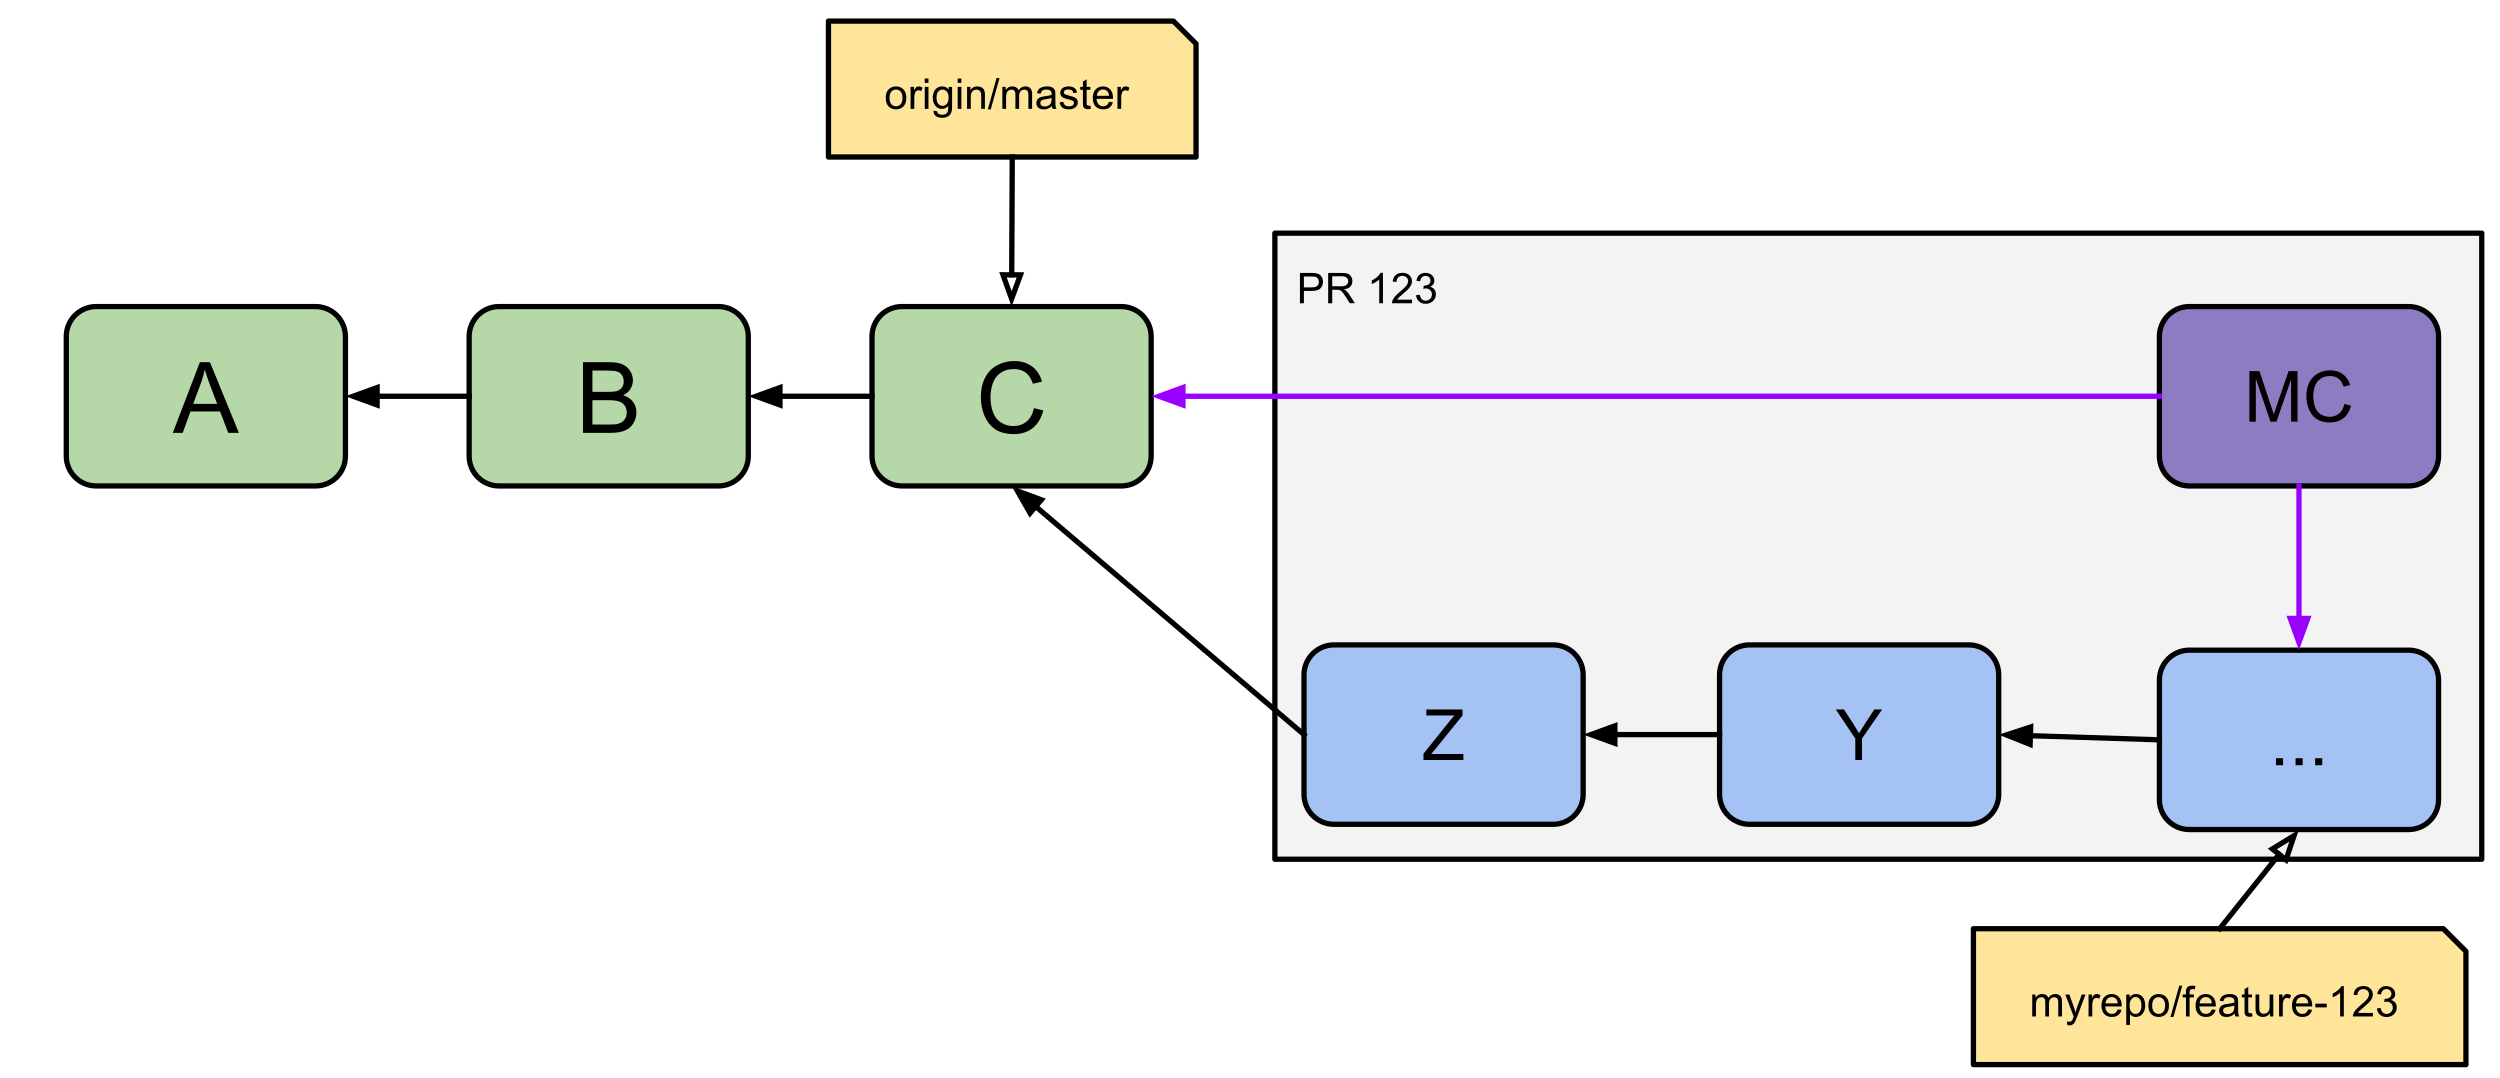 <svg version="1.1" viewBox="0.0 0.0 472.745 203.892" fill="none" stroke="none" stroke-linecap="square" stroke-miterlimit="10" xmlns:xlink="http://www.w3.org/1999/xlink" xmlns="http://www.w3.org/2000/svg"><rect x="0.0" y="0.0" width="472.745" height="203.892" fill="#333333" stroke="none"/><clipPath id="p.0"><path d="m0 0l472.745 0l0 203.892l-472.745 0l0 -203.892z" clip-rule="nonzero"/></clipPath><g clip-path="url(#p.0)"><path fill="#ffffff" d="m0 0l472.745 0l0 203.892l-472.745 0z" fill-rule="evenodd"/><path fill="#f3f3f3" d="m241.076 44.089l228.22 0l0 118.394l-228.22 0z" fill-rule="evenodd"/><path stroke="#000000" stroke-width="1.0" stroke-linejoin="round" stroke-linecap="butt" d="m241.076 44.089l228.22 0l0 118.394l-228.22 0z" fill-rule="evenodd"/><path fill="#b6d7a8" d="m12.533 63.625l0 0c0 -3.122 2.531 -5.654 5.654 -5.654l41.48 0c1.499 0 2.937 0.596 3.998 1.656c1.06 1.06 1.656 2.498 1.656 3.998l0 22.614c0 3.122 -2.531 5.654 -5.654 5.654l-41.48 0c-3.122 0 -5.654 -2.531 -5.654 -5.654z" fill-rule="evenodd"/><path stroke="#000000" stroke-width="1.0" stroke-linejoin="round" stroke-linecap="butt" d="m12.533 63.625l0 0c0 -3.122 2.531 -5.654 5.654 -5.654l41.48 0c1.499 0 2.937 0.596 3.998 1.656c1.06 1.06 1.656 2.498 1.656 3.998l0 22.614c0 3.122 -2.531 5.654 -5.654 5.654l-41.48 0c-3.122 0 -5.654 -2.531 -5.654 -5.654z" fill-rule="evenodd"/><path fill="#000000" d="m32.673 81.852l5.125 -13.359l1.906 0l5.469 13.359l-2.016 0l-1.547 -4.047l-5.594 0l-1.469 4.047l-1.875 0zm3.859 -5.484l4.531 0l-1.406 -3.703q-0.625 -1.688 -0.938 -2.766q-0.266 1.281 -0.719 2.547l-1.469 3.922z" fill-rule="nonzero"/><path fill="#b6d7a8" d="m88.714 63.625l0 0c0 -3.122 2.531 -5.654 5.654 -5.654l41.48 0c1.499 0 2.937 0.596 3.998 1.656c1.06 1.06 1.656 2.498 1.656 3.998l0 22.614c0 3.122 -2.531 5.654 -5.654 5.654l-41.48 0c-3.122 0 -5.654 -2.531 -5.654 -5.654z" fill-rule="evenodd"/><path stroke="#000000" stroke-width="1.0" stroke-linejoin="round" stroke-linecap="butt" d="m88.714 63.625l0 0c0 -3.122 2.531 -5.654 5.654 -5.654l41.48 0c1.499 0 2.937 0.596 3.998 1.656c1.06 1.06 1.656 2.498 1.656 3.998l0 22.614c0 3.122 -2.531 5.654 -5.654 5.654l-41.48 0c-3.122 0 -5.654 -2.531 -5.654 -5.654z" fill-rule="evenodd"/><path fill="#000000" d="m110.245 81.852l0 -13.359l5.016 0q1.531 0 2.453 0.406q0.922 0.406 1.438 1.25q0.531 0.844 0.531 1.766q0 0.859 -0.469 1.625q-0.453 0.75 -1.391 1.203q1.203 0.359 1.859 1.219q0.656 0.859 0.656 2.016q0 0.938 -0.406 1.75q-0.391 0.797 -0.984 1.234q-0.578 0.438 -1.453 0.672q-0.875 0.219 -2.156 0.219l-5.094 0zm1.781 -7.75l2.875 0q1.188 0 1.688 -0.141q0.672 -0.203 1.016 -0.672q0.344 -0.469 0.344 -1.172q0 -0.656 -0.328 -1.156q-0.312 -0.516 -0.906 -0.703q-0.594 -0.188 -2.031 -0.188l-2.656 0l0 4.031zm0 6.172l3.312 0q0.859 0 1.203 -0.062q0.609 -0.109 1.016 -0.359q0.422 -0.266 0.688 -0.75q0.266 -0.484 0.266 -1.125q0 -0.75 -0.391 -1.297q-0.375 -0.547 -1.062 -0.766q-0.672 -0.234 -1.953 -0.234l-3.078 0l0 4.594z" fill-rule="nonzero"/><path fill="#b6d7a8" d="m164.895 63.625l0 0c0 -3.122 2.531 -5.654 5.654 -5.654l41.48 0c1.499 0 2.937 0.596 3.998 1.656c1.06 1.06 1.656 2.498 1.656 3.998l0 22.614c0 3.122 -2.531 5.654 -5.654 5.654l-41.48 0c-3.122 0 -5.654 -2.531 -5.654 -5.654z" fill-rule="evenodd"/><path stroke="#000000" stroke-width="1.0" stroke-linejoin="round" stroke-linecap="butt" d="m164.895 63.625l0 0c0 -3.122 2.531 -5.654 5.654 -5.654l41.48 0c1.499 0 2.937 0.596 3.998 1.656c1.06 1.06 1.656 2.498 1.656 3.998l0 22.614c0 3.122 -2.531 5.654 -5.654 5.654l-41.48 0c-3.122 0 -5.654 -2.531 -5.654 -5.654z" fill-rule="evenodd"/><path fill="#000000" d="m195.521 77.164l1.766 0.453q-0.562 2.172 -2.0 3.328q-1.438 1.141 -3.531 1.141q-2.156 0 -3.516 -0.875q-1.344 -0.891 -2.062 -2.547q-0.703 -1.672 -0.703 -3.594q0 -2.078 0.797 -3.625q0.797 -1.562 2.266 -2.359q1.484 -0.812 3.25 -0.812q2.0 0 3.359 1.016q1.375 1.016 1.906 2.875l-1.734 0.406q-0.469 -1.453 -1.359 -2.109q-0.875 -0.672 -2.203 -0.672q-1.547 0 -2.578 0.734q-1.031 0.734 -1.453 1.984q-0.422 1.234 -0.422 2.562q0 1.703 0.5 2.969q0.5 1.266 1.547 1.906q1.047 0.625 2.266 0.625q1.484 0 2.516 -0.859q1.031 -0.859 1.391 -2.547z" fill-rule="nonzero"/><path fill="#a4c2f4" d="m246.585 127.604l0 0c0 -3.122 2.531 -5.654 5.654 -5.654l41.48 0c1.499 0 2.937 0.596 3.998 1.656c1.06 1.06 1.656 2.498 1.656 3.998l0 22.614c0 3.122 -2.531 5.654 -5.654 5.654l-41.48 0c-3.122 0 -5.654 -2.531 -5.654 -5.654z" fill-rule="evenodd"/><path stroke="#000000" stroke-width="1.0" stroke-linejoin="round" stroke-linecap="butt" d="m246.585 127.604l0 0c0 -3.122 2.531 -5.654 5.654 -5.654l41.48 0c1.499 0 2.937 0.596 3.998 1.656c1.06 1.06 1.656 2.498 1.656 3.998l0 22.614c0 3.122 -2.531 5.654 -5.654 5.654l-41.48 0c-3.122 0 -5.654 -2.531 -5.654 -5.654z" fill-rule="evenodd"/><path fill="#000000" d="m269.174 143.711l0 -1.172l4.891 -6.109q0.516 -0.656 0.984 -1.141l-5.328 0l0 -1.125l6.844 0l0 1.125l-5.359 6.625l-0.578 0.672l6.094 0l0 1.125l-7.547 0z" fill-rule="nonzero"/><path fill="#a4c2f4" d="m325.165 127.604l0 0c0 -3.122 2.531 -5.654 5.654 -5.654l41.48 0c1.499 0 2.937 0.596 3.998 1.656c1.06 1.06 1.656 2.498 1.656 3.998l0 22.614c0 3.122 -2.531 5.654 -5.654 5.654l-41.48 0c-3.122 0 -5.654 -2.531 -5.654 -5.654z" fill-rule="evenodd"/><path stroke="#000000" stroke-width="1.0" stroke-linejoin="round" stroke-linecap="butt" d="m325.165 127.604l0 0c0 -3.122 2.531 -5.654 5.654 -5.654l41.48 0c1.499 0 2.937 0.596 3.998 1.656c1.06 1.06 1.656 2.498 1.656 3.998l0 22.614c0 3.122 -2.531 5.654 -5.654 5.654l-41.48 0c-3.122 0 -5.654 -2.531 -5.654 -5.654z" fill-rule="evenodd"/><path fill="#000000" d="m350.833 143.711l0 -4.047l-3.688 -5.5l1.547 0l1.875 2.875q0.516 0.812 0.969 1.625q0.438 -0.75 1.047 -1.688l1.844 -2.812l1.469 0l-3.797 5.5l0 4.047l-1.266 0z" fill-rule="nonzero"/><path fill="#a4c2f4" d="m408.339 128.596l0 0c0 -3.122 2.531 -5.654 5.654 -5.654l41.48 0c1.499 0 2.937 0.596 3.998 1.656c1.06 1.06 1.656 2.498 1.656 3.998l0 22.614c0 3.122 -2.531 5.654 -5.654 5.654l-41.48 0c-3.122 0 -5.654 -2.531 -5.654 -5.654z" fill-rule="evenodd"/><path stroke="#000000" stroke-width="1.0" stroke-linejoin="round" stroke-linecap="butt" d="m408.339 128.596l0 0c0 -3.122 2.531 -5.654 5.654 -5.654l41.48 0c1.499 0 2.937 0.596 3.998 1.656c1.06 1.06 1.656 2.498 1.656 3.998l0 22.614c0 3.122 -2.531 5.654 -5.654 5.654l-41.48 0c-3.122 0 -5.654 -2.531 -5.654 -5.654z" fill-rule="evenodd"/><path fill="#000000" d="m430.381 144.703l0 -1.328l1.344 0l0 1.328l-1.344 0zm3.703 0l0 -1.328l1.344 0l0 1.328l-1.344 0zm3.703 0l0 -1.328l1.344 0l0 1.328l-1.344 0z" fill-rule="nonzero"/><path fill="#000000" fill-opacity="0.0" d="m88.714 74.932l-23.402 0" fill-rule="evenodd"/><path stroke="#000000" stroke-width="1.0" stroke-linejoin="round" stroke-linecap="butt" d="m88.714 74.932l-17.402 0" fill-rule="evenodd"/><path fill="#000000" stroke="#000000" stroke-width="1.0" stroke-linecap="butt" d="m71.312 73.28l-4.538 1.652l4.538 1.652z" fill-rule="evenodd"/><path fill="#000000" fill-opacity="0.0" d="m164.895 74.932l-23.402 0" fill-rule="evenodd"/><path stroke="#000000" stroke-width="1.0" stroke-linejoin="round" stroke-linecap="butt" d="m164.895 74.932l-17.402 0" fill-rule="evenodd"/><path fill="#000000" stroke="#000000" stroke-width="1.0" stroke-linecap="butt" d="m147.493 73.28l-4.538 1.652l4.538 1.652z" fill-rule="evenodd"/><path fill="#000000" fill-opacity="0.0" d="m246.585 138.911l-55.307 -47.024" fill-rule="evenodd"/><path stroke="#000000" stroke-width="1.0" stroke-linejoin="round" stroke-linecap="butt" d="m246.585 138.911l-50.736 -43.137" fill-rule="evenodd"/><path fill="#000000" stroke="#000000" stroke-width="1.0" stroke-linecap="butt" d="m196.919 94.515l-4.527 -1.681l2.387 4.198z" fill-rule="evenodd"/><path fill="#000000" fill-opacity="0.0" d="m325.165 138.911l-25.795 0" fill-rule="evenodd"/><path stroke="#000000" stroke-width="1.0" stroke-linejoin="round" stroke-linecap="butt" d="m325.165 138.911l-19.795 0" fill-rule="evenodd"/><path fill="#000000" stroke="#000000" stroke-width="1.0" stroke-linecap="butt" d="m305.37 137.259l-4.538 1.652l4.538 1.652z" fill-rule="evenodd"/><path fill="#ffe599" d="m156.659 3.987l65.228 0l4.284 4.284l0 21.417l-69.512 0z" fill-rule="evenodd"/><path stroke="#000000" stroke-width="1.0" stroke-linejoin="round" stroke-linecap="butt" d="m156.659 3.987l65.228 0l4.284 4.284l0 21.417l-69.512 0z" fill-rule="evenodd"/><path fill="#000000" d="m167.49 18.51q0 -1.156 0.641 -1.703q0.531 -0.469 1.312 -0.469q0.844 0 1.391 0.562q0.547 0.562 0.547 1.547q0 0.812 -0.25 1.266q-0.234 0.453 -0.703 0.719q-0.453 0.25 -0.984 0.25q-0.875 0 -1.422 -0.562q-0.531 -0.562 -0.531 -1.609zm0.719 0q0 0.797 0.344 1.203q0.359 0.391 0.891 0.391q0.516 0 0.859 -0.391q0.359 -0.406 0.359 -1.219q0 -0.781 -0.359 -1.172q-0.344 -0.391 -0.859 -0.391q-0.531 0 -0.891 0.391q-0.344 0.391 -0.344 1.188zm3.98 2.078l0 -4.156l0.641 0l0 0.641q0.234 -0.453 0.438 -0.594q0.219 -0.141 0.453 -0.141q0.359 0 0.734 0.234l-0.25 0.656q-0.25 -0.156 -0.516 -0.156q-0.234 0 -0.422 0.141q-0.172 0.141 -0.25 0.375q-0.125 0.375 -0.125 0.828l0 2.172l-0.703 0zm2.68 -4.922l0 -0.812l0.703 0l0 0.812l-0.703 0zm0 4.922l0 -4.156l0.703 0l0 4.156l-0.703 0zm1.652 0.344l0.672 0.109q0.047 0.312 0.25 0.453q0.25 0.203 0.703 0.203q0.5 0 0.766 -0.203q0.266 -0.188 0.359 -0.547q0.047 -0.219 0.047 -0.906q-0.469 0.547 -1.156 0.547q-0.844 0 -1.312 -0.609q-0.469 -0.625 -0.469 -1.484q0 -0.594 0.203 -1.094q0.219 -0.516 0.625 -0.781q0.406 -0.281 0.969 -0.281q0.734 0 1.203 0.594l0 -0.5l0.656 0l0 3.594q0 0.969 -0.203 1.375q-0.203 0.406 -0.625 0.641q-0.422 0.234 -1.047 0.234q-0.75 0 -1.203 -0.344q-0.453 -0.328 -0.438 -1.0zm0.578 -2.5q0 0.828 0.312 1.203q0.328 0.375 0.828 0.375q0.484 0 0.812 -0.375q0.328 -0.375 0.328 -1.172q0 -0.766 -0.344 -1.141q-0.344 -0.391 -0.812 -0.391q-0.469 0 -0.797 0.375q-0.328 0.375 -0.328 1.125zm3.996 -2.766l0 -0.812l0.703 0l0 0.812l-0.703 0zm0 4.922l0 -4.156l0.703 0l0 4.156l-0.703 0zm1.777 0l0 -4.156l0.625 0l0 0.594q0.469 -0.688 1.328 -0.688q0.375 0 0.688 0.141q0.312 0.141 0.469 0.359q0.156 0.219 0.219 0.516q0.047 0.188 0.047 0.688l0 2.547l-0.703 0l0 -2.531q0 -0.422 -0.094 -0.625q-0.078 -0.219 -0.297 -0.344q-0.203 -0.141 -0.484 -0.141q-0.438 0 -0.766 0.297q-0.328 0.281 -0.328 1.078l0 2.266l-0.703 0zm3.918 0.094l1.656 -5.922l0.562 0l-1.656 5.922l-0.562 0zm2.754 -0.094l0 -4.156l0.625 0l0 0.594q0.203 -0.312 0.516 -0.5q0.328 -0.188 0.75 -0.188q0.453 0 0.75 0.203q0.297 0.188 0.422 0.531q0.484 -0.734 1.281 -0.734q0.609 0 0.938 0.344q0.344 0.344 0.344 1.062l0 2.844l-0.703 0l0 -2.609q0 -0.422 -0.078 -0.609q-0.062 -0.188 -0.25 -0.297q-0.172 -0.125 -0.406 -0.125q-0.438 0 -0.734 0.297q-0.281 0.297 -0.281 0.938l0 2.406l-0.703 0l0 -2.703q0 -0.469 -0.172 -0.703q-0.172 -0.234 -0.562 -0.234q-0.297 0 -0.562 0.156q-0.25 0.156 -0.359 0.469q-0.109 0.297 -0.109 0.859l0 2.156l-0.703 0zm9.367 -0.516q-0.391 0.328 -0.75 0.469q-0.359 0.141 -0.781 0.141q-0.672 0 -1.047 -0.328q-0.359 -0.344 -0.359 -0.859q0 -0.312 0.125 -0.562q0.141 -0.25 0.359 -0.391q0.234 -0.156 0.516 -0.234q0.203 -0.062 0.625 -0.109q0.859 -0.109 1.25 -0.25q0.016 -0.141 0.016 -0.172q0 -0.438 -0.203 -0.609q-0.266 -0.234 -0.797 -0.234q-0.5 0 -0.734 0.172q-0.234 0.172 -0.359 0.609l-0.688 -0.094q0.094 -0.438 0.312 -0.703q0.219 -0.281 0.625 -0.422q0.406 -0.156 0.938 -0.156q0.531 0 0.859 0.125q0.344 0.125 0.5 0.328q0.156 0.188 0.219 0.469q0.031 0.188 0.031 0.656l0 0.938q0 0.969 0.047 1.234q0.047 0.266 0.172 0.5l-0.734 0q-0.109 -0.219 -0.141 -0.516zm-0.062 -1.562q-0.375 0.156 -1.141 0.266q-0.438 0.062 -0.625 0.141q-0.172 0.078 -0.266 0.234q-0.094 0.141 -0.094 0.328q0 0.281 0.203 0.469q0.219 0.188 0.625 0.188q0.406 0 0.719 -0.172q0.328 -0.188 0.469 -0.5q0.109 -0.234 0.109 -0.703l0 -0.25zm1.527 0.844l0.688 -0.109q0.062 0.406 0.328 0.641q0.266 0.219 0.75 0.219q0.484 0 0.719 -0.188q0.234 -0.203 0.234 -0.469q0 -0.25 -0.203 -0.375q-0.141 -0.094 -0.719 -0.25q-0.781 -0.188 -1.078 -0.328q-0.297 -0.141 -0.453 -0.391q-0.156 -0.266 -0.156 -0.562q0 -0.281 0.125 -0.516q0.141 -0.234 0.359 -0.391q0.156 -0.125 0.438 -0.203q0.281 -0.094 0.609 -0.094q0.484 0 0.859 0.141q0.375 0.141 0.547 0.391q0.172 0.234 0.234 0.641l-0.688 0.094q-0.047 -0.328 -0.266 -0.5q-0.219 -0.188 -0.641 -0.188q-0.484 0 -0.688 0.172q-0.203 0.156 -0.203 0.375q0 0.125 0.078 0.234q0.094 0.125 0.281 0.188q0.094 0.047 0.609 0.188q0.75 0.203 1.047 0.328q0.297 0.125 0.453 0.375q0.172 0.234 0.172 0.594q0 0.344 -0.203 0.656q-0.203 0.312 -0.594 0.484q-0.375 0.172 -0.875 0.172q-0.797 0 -1.234 -0.328q-0.422 -0.344 -0.531 -1.0zm5.812 0.609l0.109 0.609q-0.297 0.078 -0.531 0.078q-0.391 0 -0.609 -0.125q-0.203 -0.125 -0.297 -0.312q-0.078 -0.203 -0.078 -0.844l0 -2.391l-0.516 0l0 -0.547l0.516 0l0 -1.016l0.703 -0.422l0 1.438l0.703 0l0 0.547l-0.703 0l0 2.438q0 0.297 0.031 0.391q0.047 0.078 0.125 0.125q0.078 0.047 0.234 0.047q0.125 0 0.312 -0.016zm3.535 -0.719l0.719 0.094q-0.172 0.641 -0.641 1.0q-0.453 0.344 -1.188 0.344q-0.906 0 -1.438 -0.562q-0.531 -0.562 -0.531 -1.578q0 -1.047 0.531 -1.625q0.547 -0.578 1.406 -0.578q0.828 0 1.359 0.578q0.531 0.562 0.531 1.594q0 0.062 -0.016 0.188l-3.094 0q0.047 0.672 0.391 1.047q0.344 0.359 0.875 0.359q0.375 0 0.641 -0.203q0.281 -0.203 0.453 -0.656zm-2.312 -1.125l2.312 0q-0.047 -0.531 -0.266 -0.797q-0.328 -0.406 -0.875 -0.406q-0.484 0 -0.812 0.328q-0.328 0.328 -0.359 0.875zm3.902 2.469l0 -4.156l0.641 0l0 0.641q0.234 -0.453 0.438 -0.594q0.219 -0.141 0.453 -0.141q0.359 0 0.734 0.234l-0.25 0.656q-0.25 -0.156 -0.516 -0.156q-0.234 0 -0.422 0.141q-0.172 0.141 -0.25 0.375q-0.125 0.375 -0.125 0.828l0 2.172l-0.703 0z" fill-rule="nonzero"/><path fill="#000000" fill-opacity="0.0" d="m191.415 29.688l-0.126 28.283" fill-rule="evenodd"/><path stroke="#000000" stroke-width="1.0" stroke-linejoin="round" stroke-linecap="butt" d="m191.415 29.688l-0.099 22.284" fill-rule="evenodd"/><path stroke="#000000" stroke-width="1.0" stroke-linecap="butt" d="m189.664 51.964l1.632 4.545l1.672 -4.531z" fill-rule="evenodd"/><path fill="#000000" fill-opacity="0.0" d="m408.339 139.903l-30.394 -0.976" fill-rule="evenodd"/><path stroke="#000000" stroke-width="1.0" stroke-linejoin="round" stroke-linecap="butt" d="m408.339 139.903l-24.397 -0.784" fill-rule="evenodd"/><path fill="#000000" stroke="#000000" stroke-width="1.0" stroke-linecap="butt" d="m383.995 137.468l-4.589 1.505l4.483 1.797z" fill-rule="evenodd"/><path fill="#000000" fill-opacity="0.0" d="m236.192 40.661l63.181 0l0 26.142l-63.181 0z" fill-rule="evenodd"/><path fill="#000000" d="m245.817 57.341l0 -5.734l2.156 0q0.562 0 0.875 0.062q0.422 0.062 0.703 0.266q0.281 0.203 0.453 0.562q0.172 0.344 0.172 0.766q0 0.734 -0.469 1.25q-0.453 0.5 -1.672 0.5l-1.469 0l0 2.328l-0.75 0zm0.75 -3.0l1.484 0q0.734 0 1.031 -0.266q0.312 -0.281 0.312 -0.781q0 -0.359 -0.188 -0.609q-0.172 -0.266 -0.469 -0.344q-0.188 -0.047 -0.703 -0.047l-1.469 0l0 2.047zm4.586 3.0l0 -5.734l2.547 0q0.766 0 1.156 0.156q0.406 0.156 0.641 0.547q0.234 0.391 0.234 0.859q0 0.609 -0.391 1.031q-0.391 0.422 -1.219 0.531q0.297 0.141 0.453 0.281q0.344 0.312 0.641 0.766l0.984 1.562l-0.953 0l-0.75 -1.188q-0.328 -0.516 -0.547 -0.781q-0.219 -0.281 -0.391 -0.391q-0.172 -0.109 -0.344 -0.156q-0.125 -0.031 -0.422 -0.031l-0.875 0l0 2.547l-0.766 0zm0.766 -3.203l1.625 0q0.516 0 0.812 -0.109q0.297 -0.109 0.438 -0.344q0.156 -0.234 0.156 -0.516q0 -0.406 -0.297 -0.656q-0.281 -0.266 -0.922 -0.266l-1.812 0l0 1.891zm9.594 3.203l-0.703 0l0 -4.484q-0.25 0.25 -0.672 0.5q-0.406 0.234 -0.734 0.344l0 -0.672q0.594 -0.281 1.031 -0.672q0.438 -0.391 0.625 -0.766l0.453 0l0 5.75zm5.496 -0.672l0 0.672l-3.781 0q-0.016 -0.25 0.078 -0.484q0.141 -0.391 0.453 -0.766q0.328 -0.375 0.922 -0.875q0.938 -0.766 1.266 -1.203q0.328 -0.453 0.328 -0.844q0 -0.422 -0.297 -0.703q-0.297 -0.297 -0.781 -0.297q-0.5 0 -0.812 0.312q-0.297 0.297 -0.312 0.844l-0.719 -0.078q0.078 -0.812 0.562 -1.234q0.484 -0.422 1.297 -0.422q0.828 0 1.297 0.453q0.484 0.453 0.484 1.141q0 0.344 -0.141 0.672q-0.141 0.328 -0.469 0.703q-0.312 0.359 -1.078 1.0q-0.625 0.531 -0.812 0.719q-0.172 0.188 -0.297 0.391l2.812 0zm0.762 -0.844l0.703 -0.094q0.109 0.594 0.406 0.859q0.297 0.266 0.703 0.266q0.5 0 0.844 -0.344q0.344 -0.344 0.344 -0.844q0 -0.484 -0.328 -0.797q-0.312 -0.328 -0.797 -0.328q-0.203 0 -0.5 0.078l0.078 -0.609q0.078 0 0.125 0q0.438 0 0.797 -0.234q0.359 -0.234 0.359 -0.719q0 -0.391 -0.266 -0.641q-0.25 -0.25 -0.672 -0.25q-0.406 0 -0.688 0.266q-0.266 0.25 -0.344 0.766l-0.703 -0.125q0.125 -0.703 0.578 -1.094q0.469 -0.391 1.141 -0.391q0.469 0 0.859 0.203q0.406 0.203 0.609 0.547q0.219 0.344 0.219 0.734q0 0.375 -0.203 0.688q-0.203 0.297 -0.594 0.469q0.516 0.125 0.797 0.5q0.281 0.359 0.281 0.922q0 0.75 -0.547 1.281q-0.547 0.516 -1.391 0.516q-0.75 0 -1.25 -0.453q-0.5 -0.453 -0.562 -1.172z" fill-rule="nonzero"/><path fill="#8e7cc3" d="m408.339 63.625l0 0c0 -3.122 2.531 -5.654 5.654 -5.654l41.48 0c1.499 0 2.937 0.596 3.998 1.656c1.06 1.06 1.656 2.498 1.656 3.998l0 22.614c0 3.122 -2.531 5.654 -5.654 5.654l-41.48 0c-3.122 0 -5.654 -2.531 -5.654 -5.654z" fill-rule="evenodd"/><path stroke="#000000" stroke-width="1.0" stroke-linejoin="round" stroke-linecap="butt" d="m408.339 63.625l0 0c0 -3.122 2.531 -5.654 5.654 -5.654l41.48 0c1.499 0 2.937 0.596 3.998 1.656c1.06 1.06 1.656 2.498 1.656 3.998l0 22.614c0 3.122 -2.531 5.654 -5.654 5.654l-41.48 0c-3.122 0 -5.654 -2.531 -5.654 -5.654z" fill-rule="evenodd"/><path fill="#000000" d="m425.353 79.732l0 -9.547l1.906 0l2.25 6.766q0.312 0.938 0.469 1.406q0.156 -0.516 0.5 -1.531l2.281 -6.641l1.703 0l0 9.547l-1.219 0l0 -7.984l-2.766 7.984l-1.141 0l-2.766 -8.125l0 8.125l-1.219 0zm17.946 -3.344l1.266 0.312q-0.391 1.562 -1.422 2.375q-1.031 0.812 -2.531 0.812q-1.531 0 -2.5 -0.625q-0.969 -0.625 -1.484 -1.812q-0.5 -1.188 -0.5 -2.562q0 -1.484 0.562 -2.594q0.578 -1.109 1.625 -1.688q1.062 -0.578 2.328 -0.578q1.422 0 2.391 0.734q0.984 0.719 1.375 2.047l-1.25 0.297q-0.328 -1.047 -0.969 -1.516q-0.625 -0.484 -1.578 -0.484q-1.094 0 -1.844 0.531q-0.734 0.531 -1.031 1.422q-0.297 0.875 -0.297 1.828q0 1.219 0.344 2.125q0.359 0.906 1.109 1.359q0.75 0.438 1.625 0.438q1.062 0 1.797 -0.609q0.734 -0.609 0.984 -1.812z" fill-rule="nonzero"/><path fill="#000000" fill-opacity="0.0" d="m434.732 91.892l0 31.055" fill-rule="evenodd"/><path stroke="#9900ff" stroke-width="1.0" stroke-linejoin="round" stroke-linecap="butt" d="m434.732 91.892l0 25.055" fill-rule="evenodd"/><path fill="#9900ff" stroke="#9900ff" stroke-width="1.0" stroke-linecap="butt" d="m433.081 116.948l1.652 4.538l1.652 -4.538z" fill-rule="evenodd"/><path fill="#000000" fill-opacity="0.0" d="m408.339 74.932l-190.646 0" fill-rule="evenodd"/><path stroke="#9900ff" stroke-width="1.0" stroke-linejoin="round" stroke-linecap="butt" d="m408.339 74.932l-184.646 0" fill-rule="evenodd"/><path fill="#9900ff" stroke="#9900ff" stroke-width="1.0" stroke-linecap="butt" d="m223.693 73.28l-4.538 1.652l4.538 1.652z" fill-rule="evenodd"/><path fill="#ffe599" d="m373.171 175.614l88.85 0l4.284 4.284l0 21.417l-93.134 0z" fill-rule="evenodd"/><path stroke="#000000" stroke-width="1.0" stroke-linejoin="round" stroke-linecap="butt" d="m373.171 175.614l88.85 0l4.284 4.284l0 21.417l-93.134 0z" fill-rule="evenodd"/><path fill="#000000" d="m384.29 192.215l0 -4.156l0.625 0l0 0.594q0.203 -0.312 0.516 -0.5q0.328 -0.188 0.75 -0.188q0.453 0 0.75 0.203q0.297 0.188 0.422 0.531q0.484 -0.734 1.281 -0.734q0.609 0 0.938 0.344q0.344 0.344 0.344 1.062l0 2.844l-0.703 0l0 -2.609q0 -0.422 -0.078 -0.609q-0.062 -0.188 -0.25 -0.297q-0.172 -0.125 -0.406 -0.125q-0.438 0 -0.734 0.297q-0.281 0.297 -0.281 0.938l0 2.406l-0.703 0l0 -2.703q0 -0.469 -0.172 -0.703q-0.172 -0.234 -0.562 -0.234q-0.297 0 -0.562 0.156q-0.25 0.156 -0.359 0.469q-0.109 0.297 -0.109 0.859l0 2.156l-0.703 0zm6.633 1.594l-0.078 -0.656q0.234 0.062 0.406 0.062q0.234 0 0.375 -0.078q0.141 -0.078 0.219 -0.219q0.078 -0.109 0.219 -0.516q0.016 -0.062 0.062 -0.172l-1.578 -4.172l0.766 0l0.859 2.406q0.172 0.453 0.297 0.969q0.125 -0.484 0.297 -0.953l0.891 -2.422l0.703 0l-1.578 4.234q-0.266 0.672 -0.406 0.938q-0.188 0.344 -0.438 0.5q-0.234 0.172 -0.562 0.172q-0.203 0 -0.453 -0.094zm4.016 -1.594l0 -4.156l0.641 0l0 0.641q0.234 -0.453 0.438 -0.594q0.219 -0.141 0.453 -0.141q0.359 0 0.734 0.234l-0.25 0.656q-0.25 -0.156 -0.516 -0.156q-0.234 0 -0.422 0.141q-0.172 0.141 -0.25 0.375q-0.125 0.375 -0.125 0.828l0 2.172l-0.703 0zm5.523 -1.344l0.719 0.094q-0.172 0.641 -0.641 1.0q-0.453 0.344 -1.188 0.344q-0.906 0 -1.438 -0.562q-0.531 -0.562 -0.531 -1.578q0 -1.047 0.531 -1.625q0.547 -0.578 1.406 -0.578q0.828 0 1.359 0.578q0.531 0.562 0.531 1.594q0 0.062 -0.016 0.188l-3.094 0q0.047 0.672 0.391 1.047q0.344 0.359 0.875 0.359q0.375 0 0.641 -0.203q0.281 -0.203 0.453 -0.656zm-2.312 -1.125l2.312 0q-0.047 -0.531 -0.266 -0.797q-0.328 -0.406 -0.875 -0.406q-0.484 0 -0.812 0.328q-0.328 0.328 -0.359 0.875zm3.918 4.062l0 -5.75l0.641 0l0 0.547q0.219 -0.312 0.5 -0.469q0.297 -0.172 0.703 -0.172q0.531 0 0.938 0.281q0.406 0.266 0.609 0.766q0.203 0.5 0.203 1.094q0 0.641 -0.234 1.156q-0.219 0.5 -0.656 0.781q-0.438 0.266 -0.906 0.266q-0.359 0 -0.641 -0.141q-0.281 -0.156 -0.453 -0.391l0 2.031l-0.703 0zm0.641 -3.641q0 0.797 0.312 1.188q0.328 0.375 0.797 0.375q0.469 0 0.797 -0.391q0.328 -0.406 0.328 -1.234q0 -0.797 -0.328 -1.188q-0.312 -0.391 -0.766 -0.391q-0.453 0 -0.797 0.422q-0.344 0.406 -0.344 1.219zm3.543 -0.031q0 -1.156 0.641 -1.703q0.531 -0.469 1.312 -0.469q0.844 0 1.391 0.562q0.547 0.562 0.547 1.547q0 0.812 -0.25 1.266q-0.234 0.453 -0.703 0.719q-0.453 0.25 -0.984 0.25q-0.875 0 -1.422 -0.562q-0.531 -0.562 -0.531 -1.609zm0.719 0q0 0.797 0.344 1.203q0.359 0.391 0.891 0.391q0.516 0 0.859 -0.391q0.359 -0.406 0.359 -1.219q0 -0.781 -0.359 -1.172q-0.344 -0.391 -0.859 -0.391q-0.531 0 -0.891 0.391q-0.344 0.391 -0.344 1.188zm3.465 2.172l1.656 -5.922l0.562 0l-1.656 5.922l-0.562 0zm2.926 -0.094l0 -3.609l-0.625 0l0 -0.547l0.625 0l0 -0.438q0 -0.422 0.062 -0.625q0.109 -0.266 0.359 -0.438q0.266 -0.172 0.719 -0.172q0.297 0 0.656 0.078l-0.109 0.609q-0.219 -0.047 -0.406 -0.047q-0.328 0 -0.469 0.141q-0.125 0.141 -0.125 0.516l0 0.375l0.812 0l0 0.547l-0.812 0l0 3.609l-0.688 0zm4.895 -1.344l0.719 0.094q-0.172 0.641 -0.641 1.0q-0.453 0.344 -1.188 0.344q-0.906 0 -1.438 -0.562q-0.531 -0.562 -0.531 -1.578q0 -1.047 0.531 -1.625q0.547 -0.578 1.406 -0.578q0.828 0 1.359 0.578q0.531 0.562 0.531 1.594q0 0.062 -0.016 0.188l-3.094 0q0.047 0.672 0.391 1.047q0.344 0.359 0.875 0.359q0.375 0 0.641 -0.203q0.281 -0.203 0.453 -0.656zm-2.312 -1.125l2.312 0q-0.047 -0.531 -0.266 -0.797q-0.328 -0.406 -0.875 -0.406q-0.484 0 -0.812 0.328q-0.328 0.328 -0.359 0.875zm6.621 1.953q-0.391 0.328 -0.75 0.469q-0.359 0.141 -0.781 0.141q-0.672 0 -1.047 -0.328q-0.359 -0.344 -0.359 -0.859q0 -0.312 0.125 -0.562q0.141 -0.25 0.359 -0.391q0.234 -0.156 0.516 -0.234q0.203 -0.062 0.625 -0.109q0.859 -0.109 1.25 -0.25q0.016 -0.141 0.016 -0.172q0 -0.438 -0.203 -0.609q-0.266 -0.234 -0.797 -0.234q-0.5 0 -0.734 0.172q-0.234 0.172 -0.359 0.609l-0.688 -0.094q0.094 -0.438 0.312 -0.703q0.219 -0.281 0.625 -0.422q0.406 -0.156 0.938 -0.156q0.531 0 0.859 0.125q0.344 0.125 0.5 0.328q0.156 0.188 0.219 0.469q0.031 0.188 0.031 0.656l0 0.938q0 0.969 0.047 1.234q0.047 0.266 0.172 0.5l-0.734 0q-0.109 -0.219 -0.141 -0.516zm-0.062 -1.562q-0.375 0.156 -1.141 0.266q-0.438 0.062 -0.625 0.141q-0.172 0.078 -0.266 0.234q-0.094 0.141 -0.094 0.328q0 0.281 0.203 0.469q0.219 0.188 0.625 0.188q0.406 0 0.719 -0.172q0.328 -0.188 0.469 -0.5q0.109 -0.234 0.109 -0.703l0 -0.25zm3.34 1.453l0.109 0.609q-0.297 0.078 -0.531 0.078q-0.391 0 -0.609 -0.125q-0.203 -0.125 -0.297 -0.312q-0.078 -0.203 -0.078 -0.844l0 -2.391l-0.516 0l0 -0.547l0.516 0l0 -1.016l0.703 -0.422l0 1.438l0.703 0l0 0.547l-0.703 0l0 2.438q0 0.297 0.031 0.391q0.047 0.078 0.125 0.125q0.078 0.047 0.234 0.047q0.125 0 0.312 -0.016zm3.41 0.625l0 -0.609q-0.484 0.703 -1.312 0.703q-0.375 0 -0.703 -0.141q-0.312 -0.141 -0.469 -0.344q-0.141 -0.219 -0.203 -0.531q-0.047 -0.203 -0.047 -0.656l0 -2.578l0.703 0l0 2.312q0 0.547 0.047 0.734q0.062 0.281 0.266 0.438q0.219 0.156 0.547 0.156q0.312 0 0.578 -0.156q0.281 -0.172 0.391 -0.438q0.125 -0.281 0.125 -0.812l0 -2.234l0.703 0l0 4.156l-0.625 0zm1.715 0l0 -4.156l0.641 0l0 0.641q0.234 -0.453 0.438 -0.594q0.219 -0.141 0.453 -0.141q0.359 0 0.734 0.234l-0.25 0.656q-0.25 -0.156 -0.516 -0.156q-0.234 0 -0.422 0.141q-0.172 0.141 -0.25 0.375q-0.125 0.375 -0.125 0.828l0 2.172l-0.703 0zm5.523 -1.344l0.719 0.094q-0.172 0.641 -0.641 1.0q-0.453 0.344 -1.188 0.344q-0.906 0 -1.438 -0.562q-0.531 -0.562 -0.531 -1.578q0 -1.047 0.531 -1.625q0.547 -0.578 1.406 -0.578q0.828 0 1.359 0.578q0.531 0.562 0.531 1.594q0 0.062 -0.016 0.188l-3.094 0q0.047 0.672 0.391 1.047q0.344 0.359 0.875 0.359q0.375 0 0.641 -0.203q0.281 -0.203 0.453 -0.656zm-2.312 -1.125l2.312 0q-0.047 -0.531 -0.266 -0.797q-0.328 -0.406 -0.875 -0.406q-0.484 0 -0.812 0.328q-0.328 0.328 -0.359 0.875zm3.637 0.75l0 -0.703l2.172 0l0 0.703l-2.172 0zm5.398 1.719l-0.703 0l0 -4.484q-0.25 0.25 -0.672 0.5q-0.406 0.234 -0.734 0.344l0 -0.672q0.594 -0.281 1.031 -0.672q0.438 -0.391 0.625 -0.766l0.453 0l0 5.75zm5.496 -0.672l0 0.672l-3.781 0q-0.016 -0.25 0.078 -0.484q0.141 -0.391 0.453 -0.766q0.328 -0.375 0.922 -0.875q0.938 -0.766 1.266 -1.203q0.328 -0.453 0.328 -0.844q0 -0.422 -0.297 -0.703q-0.297 -0.297 -0.781 -0.297q-0.5 0 -0.812 0.312q-0.297 0.297 -0.312 0.844l-0.719 -0.078q0.078 -0.812 0.562 -1.234q0.484 -0.422 1.297 -0.422q0.828 0 1.297 0.453q0.484 0.453 0.484 1.141q0 0.344 -0.141 0.672q-0.141 0.328 -0.469 0.703q-0.312 0.359 -1.078 1.0q-0.625 0.531 -0.812 0.719q-0.172 0.188 -0.297 0.391l2.812 0zm0.762 -0.844l0.703 -0.094q0.109 0.594 0.406 0.859q0.297 0.266 0.703 0.266q0.5 0 0.844 -0.344q0.344 -0.344 0.344 -0.844q0 -0.484 -0.328 -0.797q-0.312 -0.328 -0.797 -0.328q-0.203 0 -0.5 0.078l0.078 -0.609q0.078 0 0.125 0q0.438 0 0.797 -0.234q0.359 -0.234 0.359 -0.719q0 -0.391 -0.266 -0.641q-0.25 -0.25 -0.672 -0.25q-0.406 0 -0.688 0.266q-0.266 0.25 -0.344 0.766l-0.703 -0.125q0.125 -0.703 0.578 -1.094q0.469 -0.391 1.141 -0.391q0.469 0 0.859 0.203q0.406 0.203 0.609 0.547q0.219 0.344 0.219 0.734q0 0.375 -0.203 0.688q-0.203 0.297 -0.594 0.469q0.516 0.125 0.797 0.5q0.281 0.359 0.281 0.922q0 0.75 -0.547 1.281q-0.547 0.516 -1.391 0.516q-0.75 0 -1.25 -0.453q-0.5 -0.453 -0.562 -1.172z" fill-rule="nonzero"/><path fill="#000000" fill-opacity="0.0" d="m419.738 175.614l14.992 -18.74" fill-rule="evenodd"/><path stroke="#000000" stroke-width="1.0" stroke-linejoin="round" stroke-linecap="butt" d="m419.738 175.614l11.244 -14.055" fill-rule="evenodd"/><path stroke="#000000" stroke-width="1.0" stroke-linecap="butt" d="m432.271 162.591l1.545 -4.576l-4.125 2.512z" fill-rule="evenodd"/></g></svg>